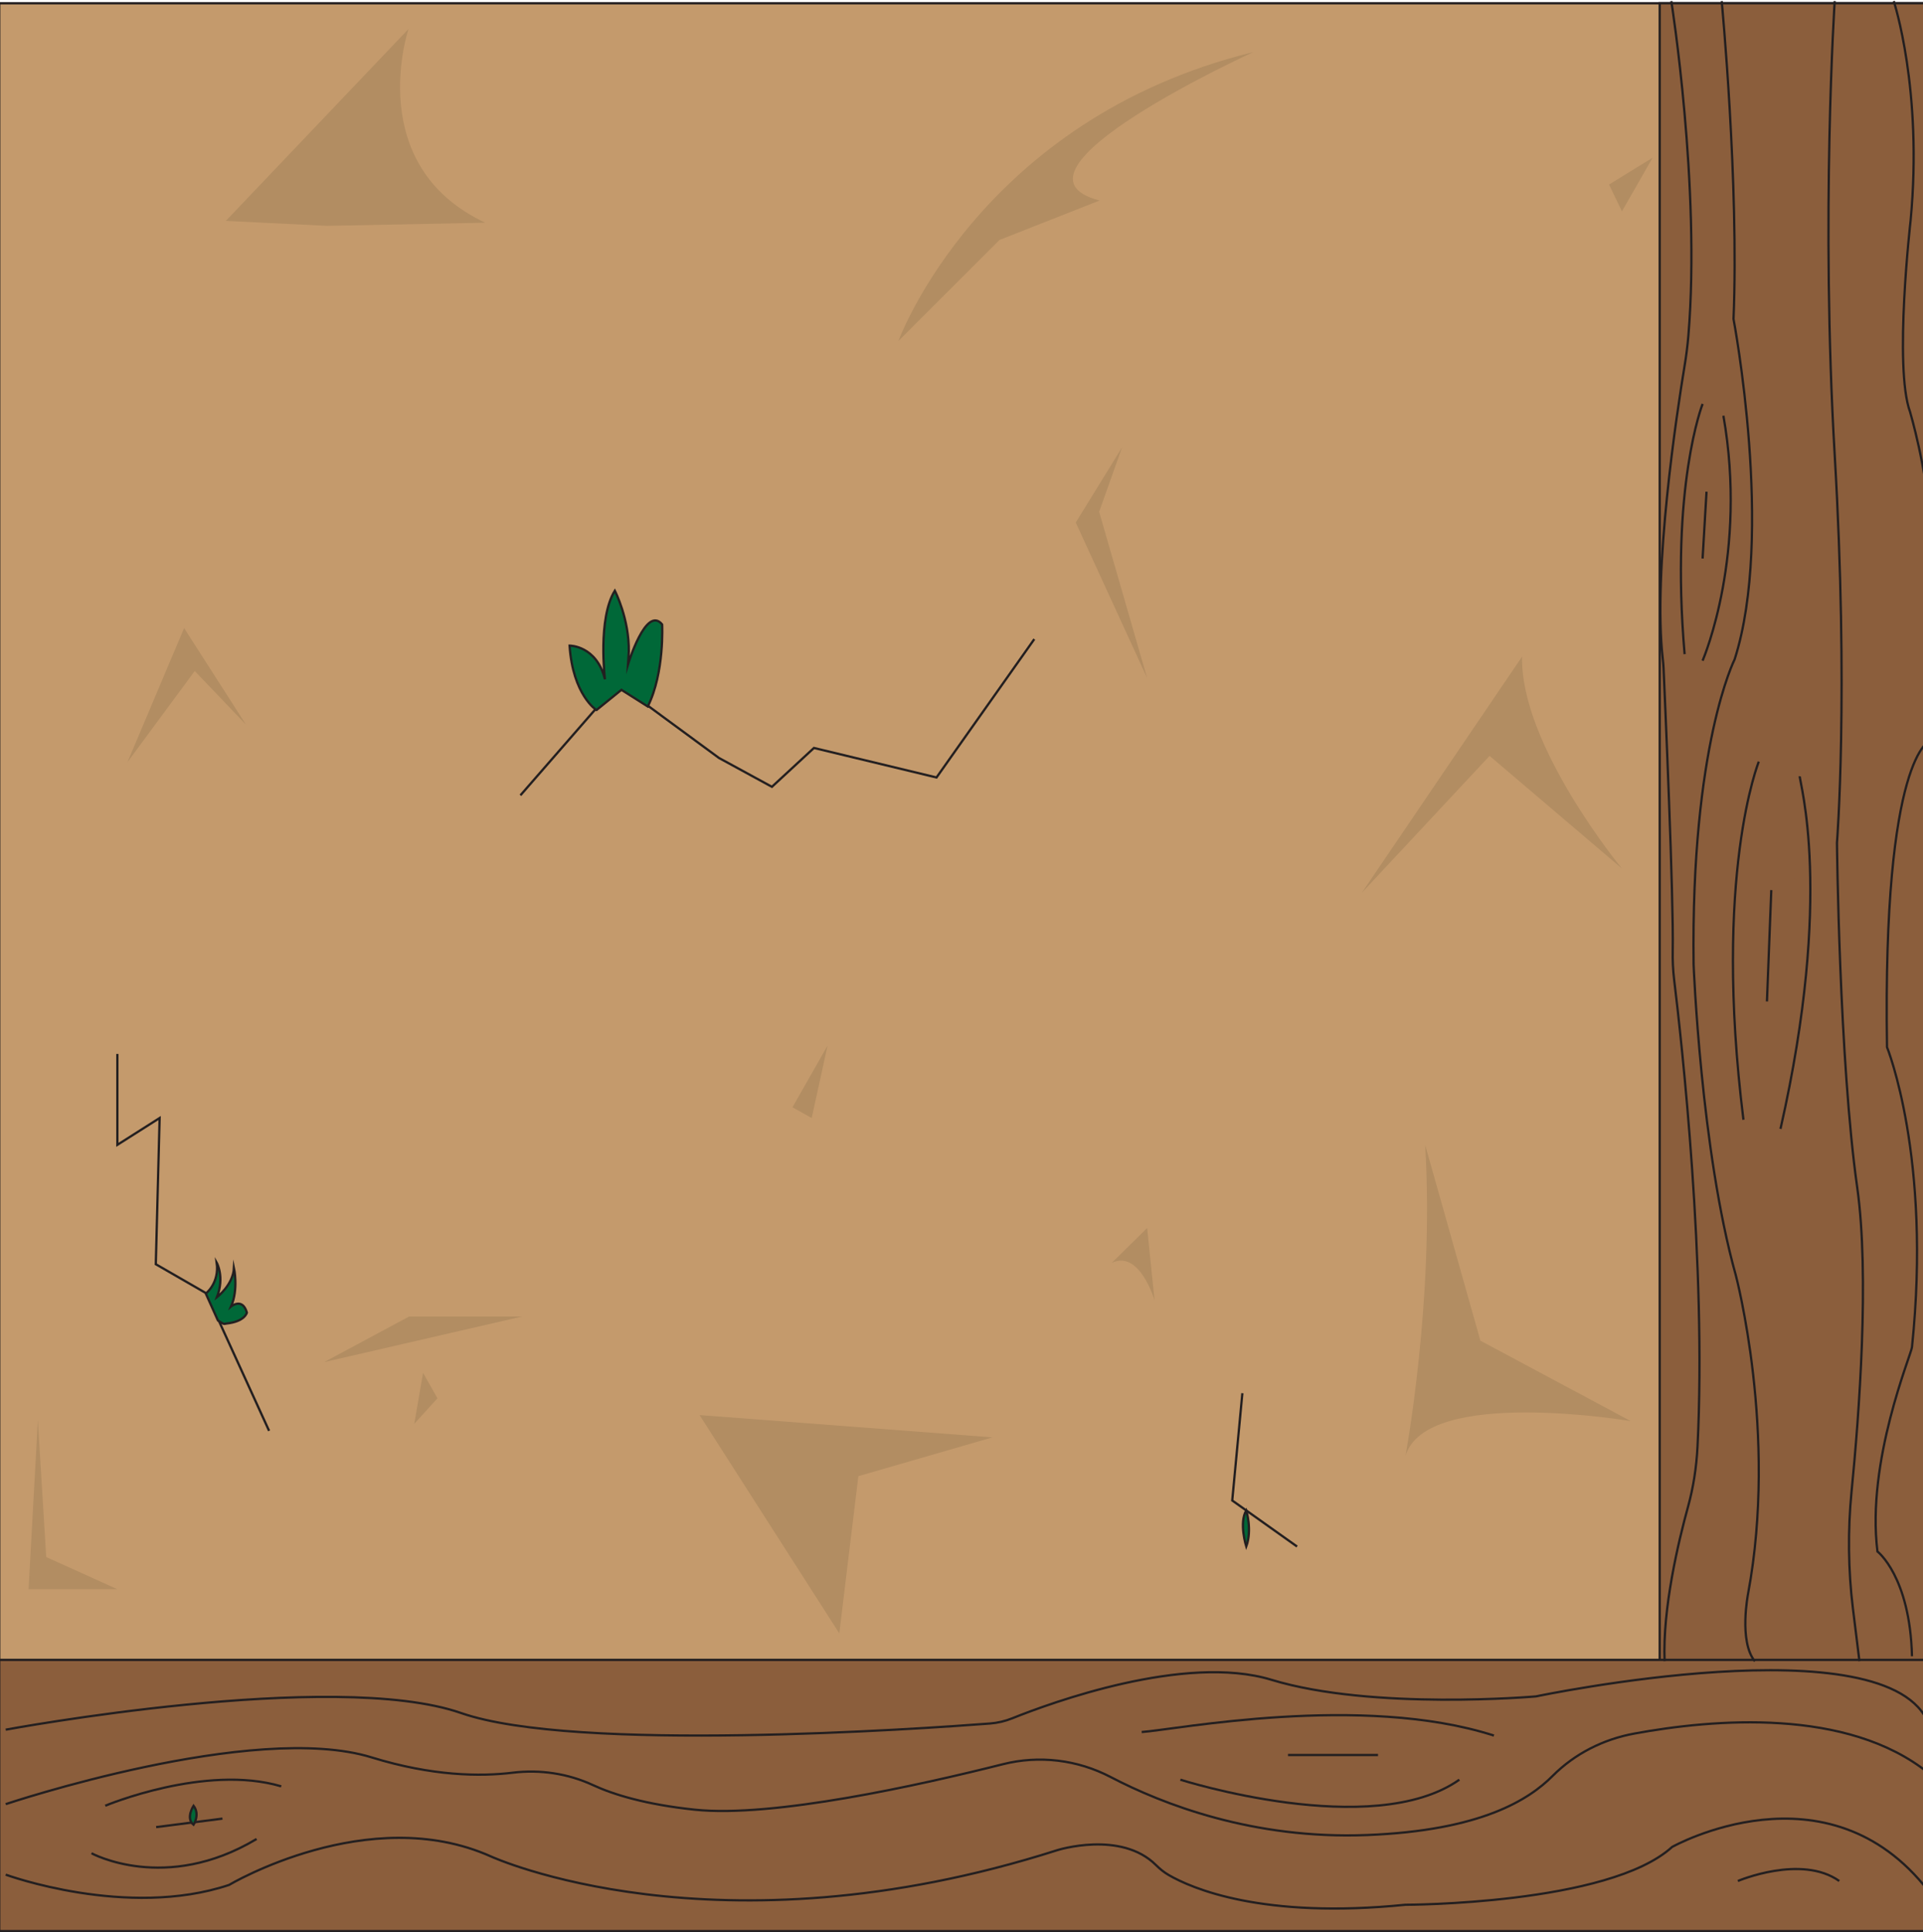 <?xml version="1.0" encoding="UTF-8"?>
<svg id="Layer_1" xmlns="http://www.w3.org/2000/svg" viewBox="0 0 846.58 850.39">
  <defs>
    <style>
      .cls-1 {
        fill: #b28d62;
      }

      .cls-2 {
        fill: #c49a6c;
      }

      .cls-2, .cls-3, .cls-4, .cls-5 {
        stroke: #231f20;
        stroke-miterlimit: 10;
      }

      .cls-3 {
        fill: #006838;
      }

      .cls-4 {
        fill: none;
      }

      .cls-5 {
        fill: #8b5e3c;
      }
    </style>
  </defs>
  <rect class="cls-2" x="-.34" y="1.43" width="849.05" height="731.42"/>
  <rect class="cls-5" x="366.12" y="365.99" width="848.49" height="119.38" transform="translate(1216.04 -364.69) rotate(90)"/>
  <rect class="cls-5" x="-.34" y="730.54" width="850.39" height="119.38"/>
  <path class="cls-4" d="M735.78.48s12.96,81.75,7.51,147.27c-.38,4.53-.95,8.95-1.67,13.26-3.28,19.84-14.07,90.08-9.58,129.19.15,1.27.26,2.54.32,3.85.64,14.21,4.49,101.54,4.04,124.31-.08,4.26.1,8.52.6,12.63,3.36,27.58,14.31,125.91,10.31,205.71-.47,9.35-1.93,18.28-4.11,26.2-4.27,15.46-11.33,44.97-10.38,68.25"/>
  <path class="cls-4" d="M833.7.48s12.87,38.94,7.42,96.59c0,0-7.42,64.57-.25,84.17,0,0,7.38,24.79,8.89,49.58"/>
  <path class="cls-4" d="M807.71.48s-6.19,94.28,0,199.79c6.19,105.51.99,170.65.99,170.65,0,0,.99,95.71,8.91,151.63,5.5,38.85.85,100.24-2.5,134.1-1.67,16.91-1.45,34.53.61,51.21l2.88,23.29"/>
  <path class="cls-4" d="M757.96.48s7.67,80.61,5.2,139.91c0,0,18.06,95.05.49,149.82,0,0-19.3,38.05-18.06,134.33,0,0,3.22,81.87,18.56,136.64,0,0,18.56,69.76,5.44,140.1,0,0-4.21,21.12,2.97,29.88"/>
  <path class="cls-4" d="M749.55,177.78s-14.29,36.18-7.92,110.12"/>
  <path class="cls-4" d="M749.55,290.78c.74-1.73,19.8-47.28,9.16-107.81"/>
  <line class="cls-4" x1="751.28" y1="216.41" x2="749.55" y2="245.81"/>
  <path class="cls-4" d="M849.76,325.95s-21.01,5.77-19.03,134.91c0,0,19.71,48.39,11,132.03-.36,3.46-20.16,50.16-15.21,89.94,0,0,14.33,10.95,15.21,46.12"/>
  <path class="cls-5" d="M774.29,335.21s-20.22,49.86-6.76,157.61"/>
  <path class="cls-5" d="M792.33,341.64c-.29,2.41,15.07,51.47-8.49,155.2"/>
  <line class="cls-5" x1="779.79" y1="391.74" x2="777.88" y2="440.75"/>
  <path class="cls-4" d="M2.52,761.26s144.34-26.85,200.48-7.32c50.43,17.54,202.43,6.94,232.81,4.61,3.38-.26,6.69-1.03,9.84-2.3,16.72-6.71,76.03-28.54,114.06-16.95,44.63,13.6,116.46,7.32,116.46,7.32,0,0,155.83-32.78,172.93,12.2"/>
  <path class="cls-4" d="M2.52,794.03s109.12-36.61,161.08-20.57c26.76,8.26,47.87,8.47,62.06,6.74,12.07-1.48,24.36.35,35.39,5.45,9.03,4.18,23.15,8.53,44.81,10.82,34.37,3.63,99.22-10.83,135.66-20.01,15.98-4.03,32.84-1.98,47.45,5.65,22.73,11.87,62.65,27.49,112.88,25.52s71.29-15.59,81.71-26.05c9.73-9.77,22.35-16.11,35.91-18.6,34.64-6.38,93.82-11.52,129.63,17.46"/>
  <path class="cls-4" d="M2.52,825.07s53.33,19.53,98.31,4.53c0,0,61.46-36.61,115.29-12.55,0,0,98.81,45.33,249.44-2.79,0,0,27.88-8.76,43.32,6.56,1.68,1.67,3.51,3.18,5.56,4.37,10.19,5.91,41.28,19.48,104.24,13.13,0,0,89.56,0,117.46-25.45,0,0,68.31-38.36,112.96,19.53"/>
  <path class="cls-4" d="M46.33,794.73s43.97-18.45,77.48-8.53"/>
  <path class="cls-4" d="M40.28,815.65s32.5,17.78,72.68-6.28"/>
  <line class="cls-4" x1="68.75" y1="804.14" x2="97.94" y2="800.4"/>
  <path class="cls-4" d="M502.62,762.3c14.89-1.05,96.83-17.13,155.06,1.55"/>
  <path class="cls-4" d="M519.64,783.27s84.59,26.9,122.82,0"/>
  <line class="cls-4" x1="567.03" y1="772.41" x2="606.66" y2="772.41"/>
  <path class="cls-4" d="M765.08,827.86s27.89-11.86,44.63,0"/>
  <path class="cls-3" d="M85.21,803.1s2.96-4.5,0-8.37c0,0-3.6,5.5,0,8.37Z"/>
  <polygon class="cls-1" points="369.49 718.87 377.88 649.69 436.92 632.61 307.97 622.8 369.49 718.87"/>
  <path class="cls-1" d="M179.84,12.76s-20.23,59.91,33.79,85.26l-69.55,1.38-44.66-2.18L179.84,12.76Z"/>
  <path class="cls-1" d="M717.97,625.47s-90.16-15.35-99.25,15.35c0,0,12.85-68.47,8.68-136.95l24.33,86.18,66.23,35.42Z"/>
  <polygon class="cls-1" points="108.3 318.93 85.73 295.32 56.1 335.46 81.05 276.43 108.3 318.93"/>
  <polygon class="cls-1" points="505.02 298.44 483.89 225.25 493.97 196.91 473.59 229.97 505.02 298.44"/>
  <polygon class="cls-1" points="51.67 699.44 12.58 699.44 16.67 625.07 20.34 685.28 51.67 699.44"/>
  <path class="cls-1" d="M395.54,150.03s35.65-97.58,156.24-127.11c0,0-115.94,52.87-67.7,65.33l-44.07,17.37-44.46,44.42Z"/>
  <path class="cls-1" d="M599.55,392.89l56.22-60.21,58.27,49.58s-44.85-54.31-43.96-93.27l-70.53,103.89Z"/>
  <polygon class="cls-1" points="727.56 69.41 714.04 93.02 708.37 81.21 727.56 69.41"/>
  <polygon class="cls-1" points="348.87 487.34 364.32 460.18 357.34 492.06 348.87 487.34"/>
  <path class="cls-1" d="M508.29,572.34s-6.51-22.43-18.84-16.53l15.57-15.35,3.27,31.88Z"/>
  <polygon class="cls-1" points="229.83 579.42 142.7 599.49 180.11 579.42 229.83 579.42"/>
  <polygon class="cls-1" points="186.26 604.21 182.37 626.65 192.58 615.43 186.26 604.21"/>
  <polyline class="cls-4" points="455.34 281.29 412.29 342.18 358.33 329.19 339.83 346.29 316.51 333.59 271.97 300.86 229.11 350.03"/>
  <polyline class="cls-4" points="118.46 629.73 90.82 569.21 68.59 556.4 70.27 492.06 51.67 503.86 51.67 463.86"/>
  <polyline class="cls-4" points="571.02 680.66 542.48 660.39 546.94 613.17"/>
  <path class="cls-3" d="M262.57,312.51s-10.37-6.56-11.82-28.36c0,0,11.87-.09,15.57,14.81,0,0-3.28-26.74,4.35-38.97,0,0,6.4,12.29,6.15,26.93l-.36,5.55s7.93-26.34,15.04-17.64c0,0,1.11,21.26-6.33,36.11l-11.59-7.33-10.99,8.9Z"/>
  <path class="cls-3" d="M90.61,569.31s6.01-4.53,4.79-13.59c0,0,3.58,6.26.09,15.2,0,0,7.1-5.34,7.51-12.89,0,0,2.06,9.42-1.28,16.98,0,0,5.01-4.12,6.97,2.68,0,0-.76,3.96-9.09,4.83-.36.04-.74.21-1.13.1-.83-.25-2.54-1.48-2.54-1.48l-5.32-11.82Z"/>
  <path class="cls-3" d="M548.65,664.77s2.7,8.54,0,15.89c0,0-3.29-10.44,0-15.89Z"/>
</svg>
